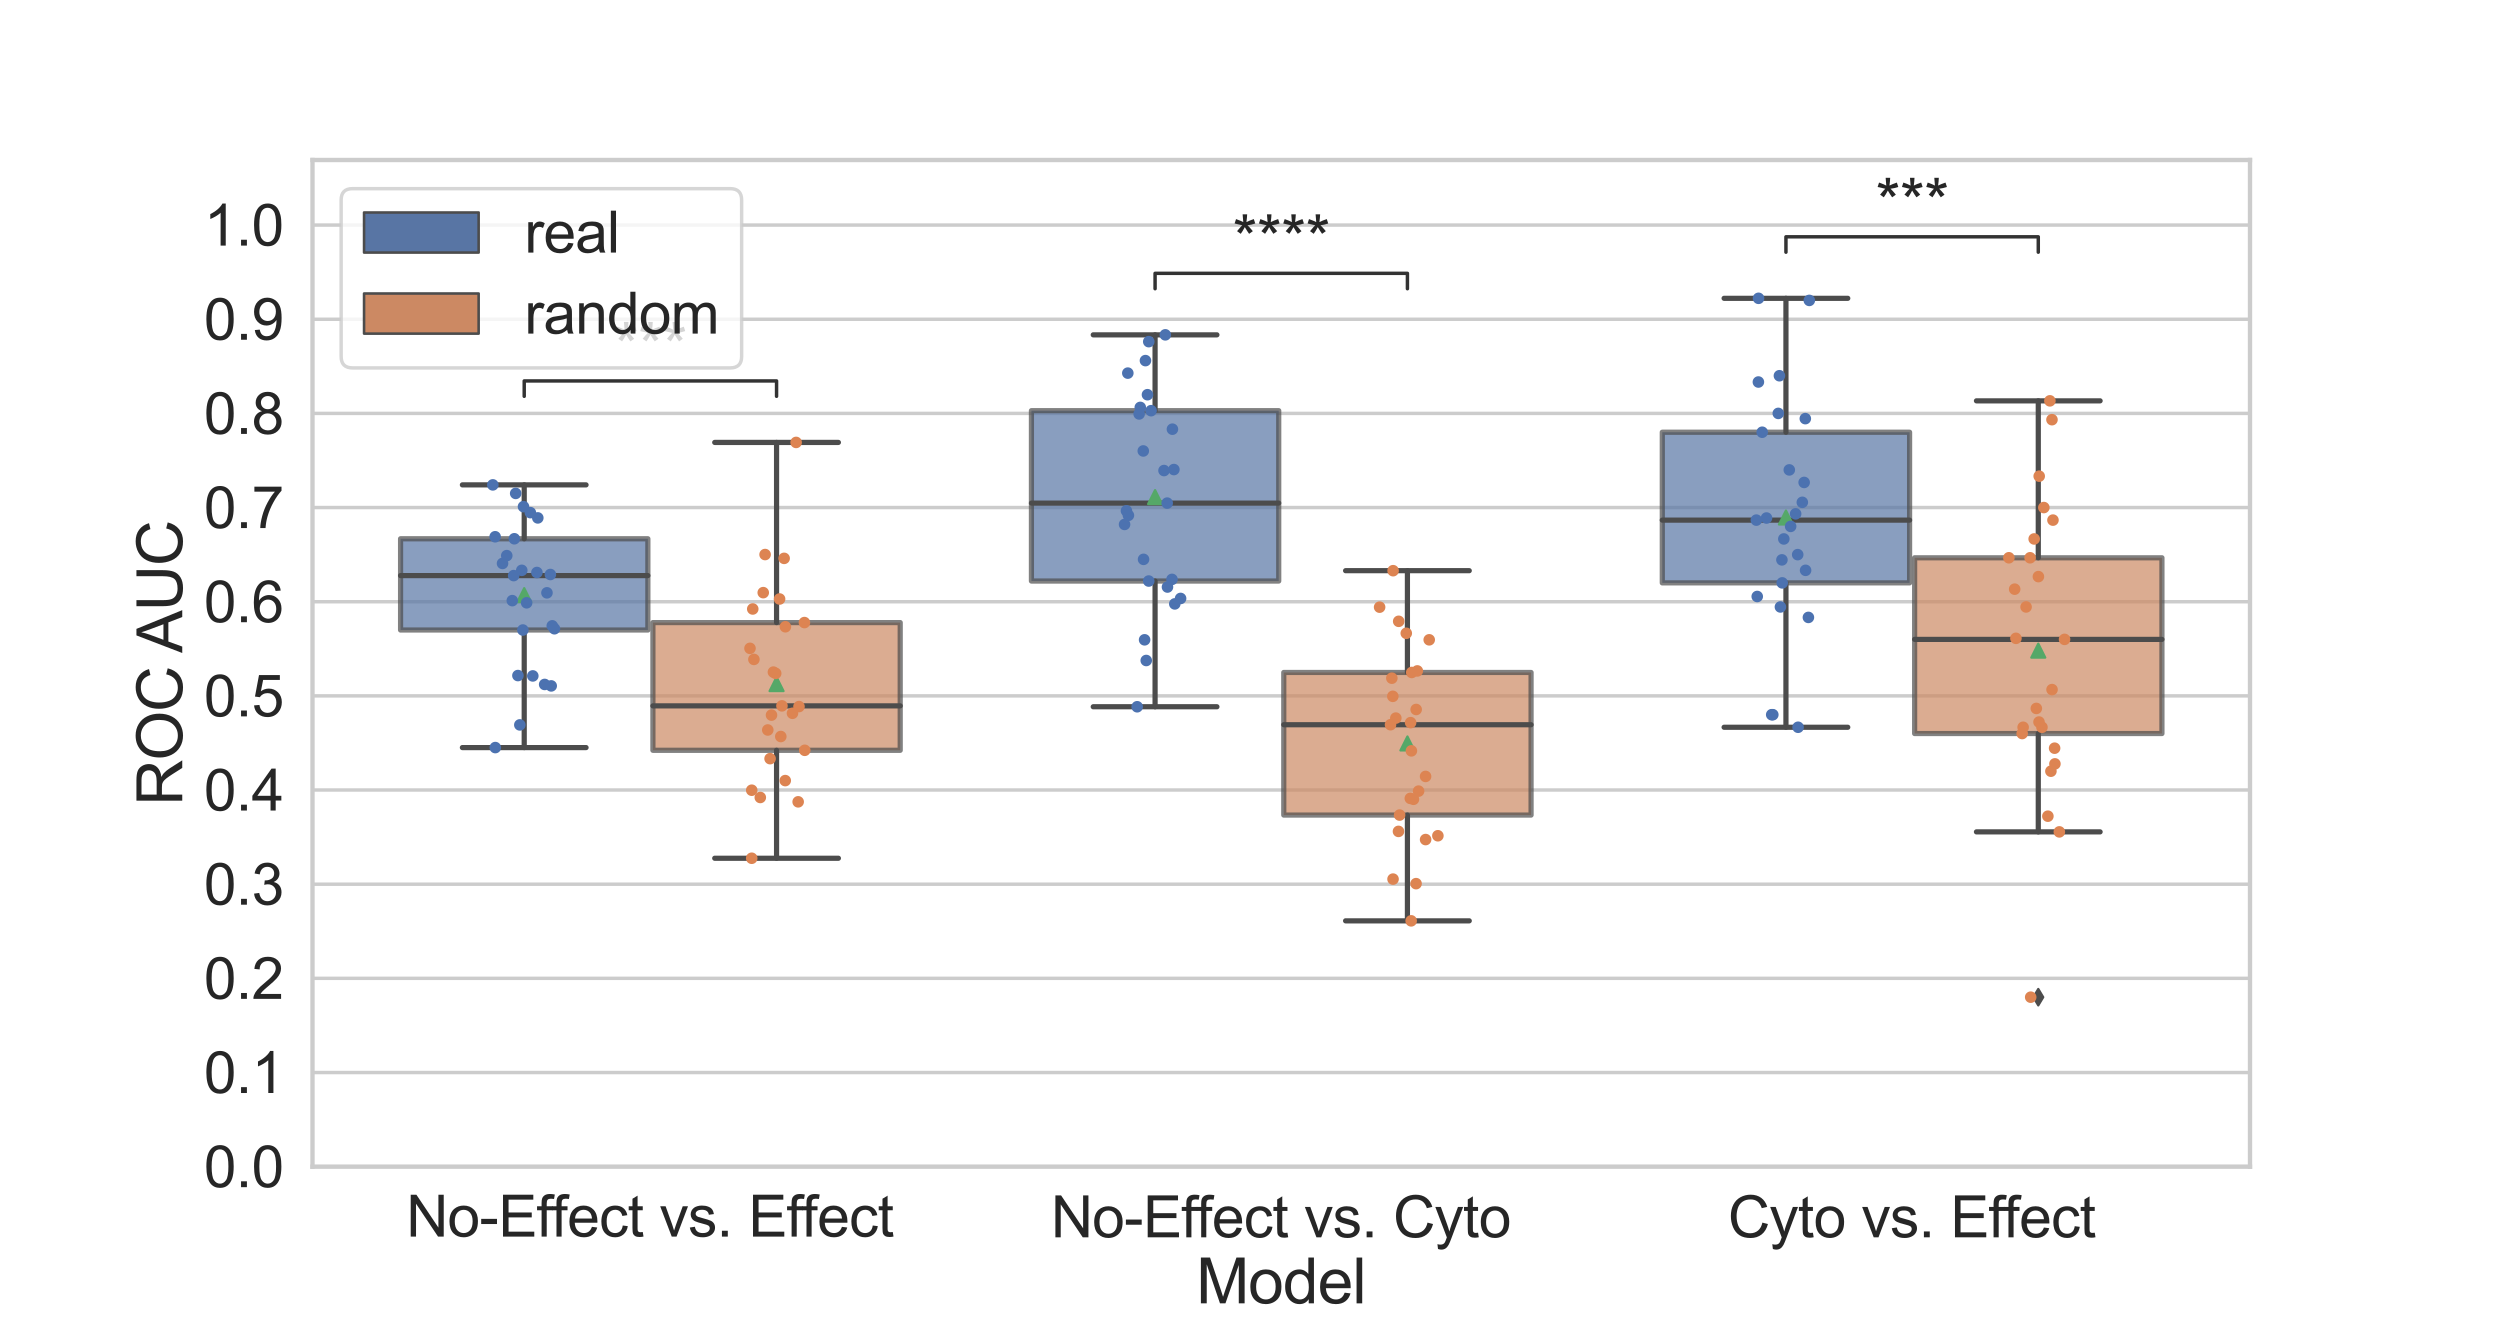 <?xml version="1.0" encoding="utf-8" standalone="no"?>
<!DOCTYPE svg PUBLIC "-//W3C//DTD SVG 1.1//EN"
  "http://www.w3.org/Graphics/SVG/1.1/DTD/svg11.dtd">
<svg xmlns:xlink="http://www.w3.org/1999/xlink" width="1080pt" height="576pt" viewBox="0 0 1080 576" xmlns="http://www.w3.org/2000/svg" version="1.1">
 <defs>
  <style type="text/css">*{stroke-linejoin: round; stroke-linecap: butt}</style>
 </defs>
 <g id="figure_1">
  <g id="patch_1">
   <path d="M 0 576 
L 1080 576 
L 1080 0 
L 0 0 
z
" style="fill: #ffffff"/>
  </g>
  <g id="axes_1">
   <g id="patch_2">
    <path d="M 135 504 
L 972 504 
L 972 69.12 
L 135 69.12 
z
" style="fill: #ffffff"/>
   </g>
   <g id="matplotlib.axis_1">
    <g id="xtick_1">
     <g id="text_1">
      <!-- No-Effect vs. Effect -->
      <g style="fill: #262626" transform="translate(175.498 534.216)scale(0.247 -0.247)">
       <defs>
        <path id="ArialMT-4e" d="M 488 0 
L 488 4581 
L 1109 4581 
L 3516 984 
L 3516 4581 
L 4097 4581 
L 4097 0 
L 3475 0 
L 1069 3600 
L 1069 0 
L 488 0 
z
" transform="scale(0.016)"/>
        <path id="ArialMT-6f" d="M 213 1659 
Q 213 2581 725 3025 
Q 1153 3394 1769 3394 
Q 2453 3394 2887 2945 
Q 3322 2497 3322 1706 
Q 3322 1066 3130 698 
Q 2938 331 2570 128 
Q 2203 -75 1769 -75 
Q 1072 -75 642 372 
Q 213 819 213 1659 
z
M 791 1659 
Q 791 1022 1069 705 
Q 1347 388 1769 388 
Q 2188 388 2466 706 
Q 2744 1025 2744 1678 
Q 2744 2294 2464 2611 
Q 2184 2928 1769 2928 
Q 1347 2928 1069 2612 
Q 791 2297 791 1659 
z
" transform="scale(0.016)"/>
        <path id="ArialMT-2d" d="M 203 1375 
L 203 1941 
L 1931 1941 
L 1931 1375 
L 203 1375 
z
" transform="scale(0.016)"/>
        <path id="ArialMT-45" d="M 506 0 
L 506 4581 
L 3819 4581 
L 3819 4041 
L 1113 4041 
L 1113 2638 
L 3647 2638 
L 3647 2100 
L 1113 2100 
L 1113 541 
L 3925 541 
L 3925 0 
L 506 0 
z
" transform="scale(0.016)"/>
        <path id="ArialMT-66" d="M 556 0 
L 556 2881 
L 59 2881 
L 59 3319 
L 556 3319 
L 556 3672 
Q 556 4006 616 4169 
Q 697 4388 901 4523 
Q 1106 4659 1475 4659 
Q 1713 4659 2000 4603 
L 1916 4113 
Q 1741 4144 1584 4144 
Q 1328 4144 1222 4034 
Q 1116 3925 1116 3625 
L 1116 3319 
L 1763 3319 
L 1763 2881 
L 1116 2881 
L 1116 0 
L 556 0 
z
" transform="scale(0.016)"/>
        <path id="ArialMT-65" d="M 2694 1069 
L 3275 997 
Q 3138 488 2766 206 
Q 2394 -75 1816 -75 
Q 1088 -75 661 373 
Q 234 822 234 1631 
Q 234 2469 665 2931 
Q 1097 3394 1784 3394 
Q 2450 3394 2872 2941 
Q 3294 2488 3294 1666 
Q 3294 1616 3291 1516 
L 816 1516 
Q 847 969 1125 678 
Q 1403 388 1819 388 
Q 2128 388 2347 550 
Q 2566 713 2694 1069 
z
M 847 1978 
L 2700 1978 
Q 2663 2397 2488 2606 
Q 2219 2931 1791 2931 
Q 1403 2931 1139 2672 
Q 875 2413 847 1978 
z
" transform="scale(0.016)"/>
        <path id="ArialMT-63" d="M 2588 1216 
L 3141 1144 
Q 3050 572 2676 248 
Q 2303 -75 1759 -75 
Q 1078 -75 664 370 
Q 250 816 250 1647 
Q 250 2184 428 2587 
Q 606 2991 970 3192 
Q 1334 3394 1763 3394 
Q 2303 3394 2647 3120 
Q 2991 2847 3088 2344 
L 2541 2259 
Q 2463 2594 2264 2762 
Q 2066 2931 1784 2931 
Q 1359 2931 1093 2626 
Q 828 2322 828 1663 
Q 828 994 1084 691 
Q 1341 388 1753 388 
Q 2084 388 2306 591 
Q 2528 794 2588 1216 
z
" transform="scale(0.016)"/>
        <path id="ArialMT-74" d="M 1650 503 
L 1731 6 
Q 1494 -44 1306 -44 
Q 1000 -44 831 53 
Q 663 150 594 308 
Q 525 466 525 972 
L 525 2881 
L 113 2881 
L 113 3319 
L 525 3319 
L 525 4141 
L 1084 4478 
L 1084 3319 
L 1650 3319 
L 1650 2881 
L 1084 2881 
L 1084 941 
Q 1084 700 1114 631 
Q 1144 563 1211 522 
Q 1278 481 1403 481 
Q 1497 481 1650 503 
z
" transform="scale(0.016)"/>
        <path id="ArialMT-20" transform="scale(0.016)"/>
        <path id="ArialMT-76" d="M 1344 0 
L 81 3319 
L 675 3319 
L 1388 1331 
Q 1503 1009 1600 663 
Q 1675 925 1809 1294 
L 2547 3319 
L 3125 3319 
L 1869 0 
L 1344 0 
z
" transform="scale(0.016)"/>
        <path id="ArialMT-73" d="M 197 991 
L 753 1078 
Q 800 744 1014 566 
Q 1228 388 1613 388 
Q 2000 388 2187 545 
Q 2375 703 2375 916 
Q 2375 1106 2209 1216 
Q 2094 1291 1634 1406 
Q 1016 1563 777 1677 
Q 538 1791 414 1992 
Q 291 2194 291 2438 
Q 291 2659 392 2848 
Q 494 3038 669 3163 
Q 800 3259 1026 3326 
Q 1253 3394 1513 3394 
Q 1903 3394 2198 3281 
Q 2494 3169 2634 2976 
Q 2775 2784 2828 2463 
L 2278 2388 
Q 2241 2644 2061 2787 
Q 1881 2931 1553 2931 
Q 1166 2931 1000 2803 
Q 834 2675 834 2503 
Q 834 2394 903 2306 
Q 972 2216 1119 2156 
Q 1203 2125 1616 2013 
Q 2213 1853 2448 1751 
Q 2684 1650 2818 1456 
Q 2953 1263 2953 975 
Q 2953 694 2789 445 
Q 2625 197 2315 61 
Q 2006 -75 1616 -75 
Q 969 -75 630 194 
Q 291 463 197 991 
z
" transform="scale(0.016)"/>
        <path id="ArialMT-2e" d="M 581 0 
L 581 641 
L 1222 641 
L 1222 0 
L 581 0 
z
" transform="scale(0.016)"/>
       </defs>
       <use xlink:href="#ArialMT-4e"/>
       <use xlink:href="#ArialMT-6f" x="72.217"/>
       <use xlink:href="#ArialMT-2d" x="127.832"/>
       <use xlink:href="#ArialMT-45" x="161.133"/>
       <use xlink:href="#ArialMT-66" x="227.832"/>
       <use xlink:href="#ArialMT-66" x="253.865"/>
       <use xlink:href="#ArialMT-65" x="281.648"/>
       <use xlink:href="#ArialMT-63" x="337.264"/>
       <use xlink:href="#ArialMT-74" x="387.264"/>
       <use xlink:href="#ArialMT-20" x="415.047"/>
       <use xlink:href="#ArialMT-76" x="442.83"/>
       <use xlink:href="#ArialMT-73" x="492.83"/>
       <use xlink:href="#ArialMT-2e" x="542.83"/>
       <use xlink:href="#ArialMT-20" x="570.613"/>
       <use xlink:href="#ArialMT-45" x="598.396"/>
       <use xlink:href="#ArialMT-66" x="665.096"/>
       <use xlink:href="#ArialMT-66" x="691.129"/>
       <use xlink:href="#ArialMT-65" x="718.912"/>
       <use xlink:href="#ArialMT-63" x="774.527"/>
       <use xlink:href="#ArialMT-74" x="824.527"/>
      </g>
     </g>
    </g>
    <g id="xtick_2">
     <g id="text_2">
      <!-- No-Effect vs. Cyto -->
      <g style="fill: #262626" transform="translate(454.007 534.517)scale(0.247 -0.247)">
       <defs>
        <path id="ArialMT-43" d="M 3763 1606 
L 4369 1453 
Q 4178 706 3683 314 
Q 3188 -78 2472 -78 
Q 1731 -78 1267 223 
Q 803 525 561 1097 
Q 319 1669 319 2325 
Q 319 3041 592 3573 
Q 866 4106 1370 4382 
Q 1875 4659 2481 4659 
Q 3169 4659 3637 4309 
Q 4106 3959 4291 3325 
L 3694 3184 
Q 3534 3684 3231 3912 
Q 2928 4141 2469 4141 
Q 1941 4141 1586 3887 
Q 1231 3634 1087 3207 
Q 944 2781 944 2328 
Q 944 1744 1114 1308 
Q 1284 872 1643 656 
Q 2003 441 2422 441 
Q 2931 441 3284 734 
Q 3638 1028 3763 1606 
z
" transform="scale(0.016)"/>
        <path id="ArialMT-79" d="M 397 -1278 
L 334 -750 
Q 519 -800 656 -800 
Q 844 -800 956 -737 
Q 1069 -675 1141 -563 
Q 1194 -478 1313 -144 
Q 1328 -97 1363 -6 
L 103 3319 
L 709 3319 
L 1400 1397 
Q 1534 1031 1641 628 
Q 1738 1016 1872 1384 
L 2581 3319 
L 3144 3319 
L 1881 -56 
Q 1678 -603 1566 -809 
Q 1416 -1088 1222 -1217 
Q 1028 -1347 759 -1347 
Q 597 -1347 397 -1278 
z
" transform="scale(0.016)"/>
       </defs>
       <use xlink:href="#ArialMT-4e"/>
       <use xlink:href="#ArialMT-6f" x="72.217"/>
       <use xlink:href="#ArialMT-2d" x="127.832"/>
       <use xlink:href="#ArialMT-45" x="161.133"/>
       <use xlink:href="#ArialMT-66" x="227.832"/>
       <use xlink:href="#ArialMT-66" x="253.865"/>
       <use xlink:href="#ArialMT-65" x="281.648"/>
       <use xlink:href="#ArialMT-63" x="337.264"/>
       <use xlink:href="#ArialMT-74" x="387.264"/>
       <use xlink:href="#ArialMT-20" x="415.047"/>
       <use xlink:href="#ArialMT-76" x="442.83"/>
       <use xlink:href="#ArialMT-73" x="492.83"/>
       <use xlink:href="#ArialMT-2e" x="542.83"/>
       <use xlink:href="#ArialMT-20" x="570.613"/>
       <use xlink:href="#ArialMT-43" x="598.396"/>
       <use xlink:href="#ArialMT-79" x="670.613"/>
       <use xlink:href="#ArialMT-74" x="720.613"/>
       <use xlink:href="#ArialMT-6f" x="748.396"/>
      </g>
     </g>
    </g>
    <g id="xtick_3">
     <g id="text_3">
      <!-- Cyto vs. Effect -->
      <g style="fill: #262626" transform="translate(746.478 534.517)scale(0.247 -0.247)">
       <use xlink:href="#ArialMT-43"/>
       <use xlink:href="#ArialMT-79" x="72.217"/>
       <use xlink:href="#ArialMT-74" x="122.217"/>
       <use xlink:href="#ArialMT-6f" x="150"/>
       <use xlink:href="#ArialMT-20" x="205.615"/>
       <use xlink:href="#ArialMT-76" x="233.398"/>
       <use xlink:href="#ArialMT-73" x="283.398"/>
       <use xlink:href="#ArialMT-2e" x="333.398"/>
       <use xlink:href="#ArialMT-20" x="361.182"/>
       <use xlink:href="#ArialMT-45" x="388.965"/>
       <use xlink:href="#ArialMT-66" x="455.664"/>
       <use xlink:href="#ArialMT-66" x="481.697"/>
       <use xlink:href="#ArialMT-65" x="509.48"/>
       <use xlink:href="#ArialMT-63" x="565.096"/>
       <use xlink:href="#ArialMT-74" x="615.096"/>
      </g>
     </g>
    </g>
    <g id="text_4">
     <!-- Model -->
     <g style="fill: #262626" transform="translate(516.734 563.052)scale(0.27 -0.27)">
      <defs>
       <path id="ArialMT-4d" d="M 475 0 
L 475 4581 
L 1388 4581 
L 2472 1338 
Q 2622 884 2691 659 
Q 2769 909 2934 1394 
L 4031 4581 
L 4847 4581 
L 4847 0 
L 4263 0 
L 4263 3834 
L 2931 0 
L 2384 0 
L 1059 3900 
L 1059 0 
L 475 0 
z
" transform="scale(0.016)"/>
       <path id="ArialMT-64" d="M 2575 0 
L 2575 419 
Q 2259 -75 1647 -75 
Q 1250 -75 917 144 
Q 584 363 401 755 
Q 219 1147 219 1656 
Q 219 2153 384 2558 
Q 550 2963 881 3178 
Q 1213 3394 1622 3394 
Q 1922 3394 2156 3267 
Q 2391 3141 2538 2938 
L 2538 4581 
L 3097 4581 
L 3097 0 
L 2575 0 
z
M 797 1656 
Q 797 1019 1065 703 
Q 1334 388 1700 388 
Q 2069 388 2326 689 
Q 2584 991 2584 1609 
Q 2584 2291 2321 2609 
Q 2059 2928 1675 2928 
Q 1300 2928 1048 2622 
Q 797 2316 797 1656 
z
" transform="scale(0.016)"/>
       <path id="ArialMT-6c" d="M 409 0 
L 409 4581 
L 972 4581 
L 972 0 
L 409 0 
z
" transform="scale(0.016)"/>
      </defs>
      <use xlink:href="#ArialMT-4d"/>
      <use xlink:href="#ArialMT-6f" x="83.301"/>
      <use xlink:href="#ArialMT-64" x="138.916"/>
      <use xlink:href="#ArialMT-65" x="194.531"/>
      <use xlink:href="#ArialMT-6c" x="250.146"/>
     </g>
    </g>
   </g>
   <g id="matplotlib.axis_2">
    <g id="ytick_1">
     <g id="line2d_1">
      <path d="M 135 504 
L 972 504 
" clip-path="url(#pf23bd4616e)" style="fill: none; stroke: #cccccc; stroke-width: 1.5; stroke-linecap: round"/>
     </g>
     <g id="text_5">
      <!-- 0.0 -->
      <g style="fill: #262626" transform="translate(88.097 512.858)scale(0.247 -0.247)">
       <defs>
        <path id="ArialMT-30" d="M 266 2259 
Q 266 3072 433 3567 
Q 600 4063 929 4331 
Q 1259 4600 1759 4600 
Q 2128 4600 2406 4451 
Q 2684 4303 2865 4023 
Q 3047 3744 3150 3342 
Q 3253 2941 3253 2259 
Q 3253 1453 3087 958 
Q 2922 463 2592 192 
Q 2263 -78 1759 -78 
Q 1097 -78 719 397 
Q 266 969 266 2259 
z
M 844 2259 
Q 844 1131 1108 757 
Q 1372 384 1759 384 
Q 2147 384 2411 759 
Q 2675 1134 2675 2259 
Q 2675 3391 2411 3762 
Q 2147 4134 1753 4134 
Q 1366 4134 1134 3806 
Q 844 3388 844 2259 
z
" transform="scale(0.016)"/>
       </defs>
       <use xlink:href="#ArialMT-30"/>
       <use xlink:href="#ArialMT-2e" x="55.615"/>
       <use xlink:href="#ArialMT-30" x="83.398"/>
      </g>
     </g>
    </g>
    <g id="ytick_2">
     <g id="line2d_2">
      <path d="M 135 463.324 
L 972 463.324 
" clip-path="url(#pf23bd4616e)" style="fill: none; stroke: #cccccc; stroke-width: 1.5; stroke-linecap: round"/>
     </g>
     <g id="text_6">
      <!-- 0.1 -->
      <g style="fill: #262626" transform="translate(88.097 472.181)scale(0.247 -0.247)">
       <defs>
        <path id="ArialMT-31" d="M 2384 0 
L 1822 0 
L 1822 3584 
Q 1619 3391 1289 3197 
Q 959 3003 697 2906 
L 697 3450 
Q 1169 3672 1522 3987 
Q 1875 4303 2022 4600 
L 2384 4600 
L 2384 0 
z
" transform="scale(0.016)"/>
       </defs>
       <use xlink:href="#ArialMT-30"/>
       <use xlink:href="#ArialMT-2e" x="55.615"/>
       <use xlink:href="#ArialMT-31" x="83.398"/>
      </g>
     </g>
    </g>
    <g id="ytick_3">
     <g id="line2d_3">
      <path d="M 135 422.647 
L 972 422.647 
" clip-path="url(#pf23bd4616e)" style="fill: none; stroke: #cccccc; stroke-width: 1.5; stroke-linecap: round"/>
     </g>
     <g id="text_7">
      <!-- 0.2 -->
      <g style="fill: #262626" transform="translate(88.097 431.505)scale(0.247 -0.247)">
       <defs>
        <path id="ArialMT-32" d="M 3222 541 
L 3222 0 
L 194 0 
Q 188 203 259 391 
Q 375 700 629 1000 
Q 884 1300 1366 1694 
Q 2113 2306 2375 2664 
Q 2638 3022 2638 3341 
Q 2638 3675 2398 3904 
Q 2159 4134 1775 4134 
Q 1369 4134 1125 3890 
Q 881 3647 878 3216 
L 300 3275 
Q 359 3922 746 4261 
Q 1134 4600 1788 4600 
Q 2447 4600 2831 4234 
Q 3216 3869 3216 3328 
Q 3216 3053 3103 2787 
Q 2991 2522 2730 2228 
Q 2469 1934 1863 1422 
Q 1356 997 1212 845 
Q 1069 694 975 541 
L 3222 541 
z
" transform="scale(0.016)"/>
       </defs>
       <use xlink:href="#ArialMT-30"/>
       <use xlink:href="#ArialMT-2e" x="55.615"/>
       <use xlink:href="#ArialMT-32" x="83.398"/>
      </g>
     </g>
    </g>
    <g id="ytick_4">
     <g id="line2d_4">
      <path d="M 135 381.971 
L 972 381.971 
" clip-path="url(#pf23bd4616e)" style="fill: none; stroke: #cccccc; stroke-width: 1.5; stroke-linecap: round"/>
     </g>
     <g id="text_8">
      <!-- 0.3 -->
      <g style="fill: #262626" transform="translate(88.097 390.829)scale(0.247 -0.247)">
       <defs>
        <path id="ArialMT-33" d="M 269 1209 
L 831 1284 
Q 928 806 1161 595 
Q 1394 384 1728 384 
Q 2125 384 2398 659 
Q 2672 934 2672 1341 
Q 2672 1728 2419 1979 
Q 2166 2231 1775 2231 
Q 1616 2231 1378 2169 
L 1441 2663 
Q 1497 2656 1531 2656 
Q 1891 2656 2178 2843 
Q 2466 3031 2466 3422 
Q 2466 3731 2256 3934 
Q 2047 4138 1716 4138 
Q 1388 4138 1169 3931 
Q 950 3725 888 3313 
L 325 3413 
Q 428 3978 793 4289 
Q 1159 4600 1703 4600 
Q 2078 4600 2393 4439 
Q 2709 4278 2876 4000 
Q 3044 3722 3044 3409 
Q 3044 3113 2884 2869 
Q 2725 2625 2413 2481 
Q 2819 2388 3044 2092 
Q 3269 1797 3269 1353 
Q 3269 753 2831 336 
Q 2394 -81 1725 -81 
Q 1122 -81 723 278 
Q 325 638 269 1209 
z
" transform="scale(0.016)"/>
       </defs>
       <use xlink:href="#ArialMT-30"/>
       <use xlink:href="#ArialMT-2e" x="55.615"/>
       <use xlink:href="#ArialMT-33" x="83.398"/>
      </g>
     </g>
    </g>
    <g id="ytick_5">
     <g id="line2d_5">
      <path d="M 135 341.294 
L 972 341.294 
" clip-path="url(#pf23bd4616e)" style="fill: none; stroke: #cccccc; stroke-width: 1.5; stroke-linecap: round"/>
     </g>
     <g id="text_9">
      <!-- 0.4 -->
      <g style="fill: #262626" transform="translate(88.097 350.152)scale(0.247 -0.247)">
       <defs>
        <path id="ArialMT-34" d="M 2069 0 
L 2069 1097 
L 81 1097 
L 81 1613 
L 2172 4581 
L 2631 4581 
L 2631 1613 
L 3250 1613 
L 3250 1097 
L 2631 1097 
L 2631 0 
L 2069 0 
z
M 2069 1613 
L 2069 3678 
L 634 1613 
L 2069 1613 
z
" transform="scale(0.016)"/>
       </defs>
       <use xlink:href="#ArialMT-30"/>
       <use xlink:href="#ArialMT-2e" x="55.615"/>
       <use xlink:href="#ArialMT-34" x="83.398"/>
      </g>
     </g>
    </g>
    <g id="ytick_6">
     <g id="line2d_6">
      <path d="M 135 300.618 
L 972 300.618 
" clip-path="url(#pf23bd4616e)" style="fill: none; stroke: #cccccc; stroke-width: 1.5; stroke-linecap: round"/>
     </g>
     <g id="text_10">
      <!-- 0.5 -->
      <g style="fill: #262626" transform="translate(88.097 309.476)scale(0.247 -0.247)">
       <defs>
        <path id="ArialMT-35" d="M 266 1200 
L 856 1250 
Q 922 819 1161 601 
Q 1400 384 1738 384 
Q 2144 384 2425 690 
Q 2706 997 2706 1503 
Q 2706 1984 2436 2262 
Q 2166 2541 1728 2541 
Q 1456 2541 1237 2417 
Q 1019 2294 894 2097 
L 366 2166 
L 809 4519 
L 3088 4519 
L 3088 3981 
L 1259 3981 
L 1013 2750 
Q 1425 3038 1878 3038 
Q 2478 3038 2890 2622 
Q 3303 2206 3303 1553 
Q 3303 931 2941 478 
Q 2500 -78 1738 -78 
Q 1113 -78 717 272 
Q 322 622 266 1200 
z
" transform="scale(0.016)"/>
       </defs>
       <use xlink:href="#ArialMT-30"/>
       <use xlink:href="#ArialMT-2e" x="55.615"/>
       <use xlink:href="#ArialMT-35" x="83.398"/>
      </g>
     </g>
    </g>
    <g id="ytick_7">
     <g id="line2d_7">
      <path d="M 135 259.942 
L 972 259.942 
" clip-path="url(#pf23bd4616e)" style="fill: none; stroke: #cccccc; stroke-width: 1.5; stroke-linecap: round"/>
     </g>
     <g id="text_11">
      <!-- 0.6 -->
      <g style="fill: #262626" transform="translate(88.097 268.799)scale(0.247 -0.247)">
       <defs>
        <path id="ArialMT-36" d="M 3184 3459 
L 2625 3416 
Q 2550 3747 2413 3897 
Q 2184 4138 1850 4138 
Q 1581 4138 1378 3988 
Q 1113 3794 959 3422 
Q 806 3050 800 2363 
Q 1003 2672 1297 2822 
Q 1591 2972 1913 2972 
Q 2475 2972 2870 2558 
Q 3266 2144 3266 1488 
Q 3266 1056 3080 686 
Q 2894 316 2569 119 
Q 2244 -78 1831 -78 
Q 1128 -78 684 439 
Q 241 956 241 2144 
Q 241 3472 731 4075 
Q 1159 4600 1884 4600 
Q 2425 4600 2770 4297 
Q 3116 3994 3184 3459 
z
M 888 1484 
Q 888 1194 1011 928 
Q 1134 663 1356 523 
Q 1578 384 1822 384 
Q 2178 384 2434 671 
Q 2691 959 2691 1453 
Q 2691 1928 2437 2201 
Q 2184 2475 1800 2475 
Q 1419 2475 1153 2201 
Q 888 1928 888 1484 
z
" transform="scale(0.016)"/>
       </defs>
       <use xlink:href="#ArialMT-30"/>
       <use xlink:href="#ArialMT-2e" x="55.615"/>
       <use xlink:href="#ArialMT-36" x="83.398"/>
      </g>
     </g>
    </g>
    <g id="ytick_8">
     <g id="line2d_8">
      <path d="M 135 219.265 
L 972 219.265 
" clip-path="url(#pf23bd4616e)" style="fill: none; stroke: #cccccc; stroke-width: 1.5; stroke-linecap: round"/>
     </g>
     <g id="text_12">
      <!-- 0.7 -->
      <g style="fill: #262626" transform="translate(88.097 228.123)scale(0.247 -0.247)">
       <defs>
        <path id="ArialMT-37" d="M 303 3981 
L 303 4522 
L 3269 4522 
L 3269 4084 
Q 2831 3619 2401 2847 
Q 1972 2075 1738 1259 
Q 1569 684 1522 0 
L 944 0 
Q 953 541 1156 1306 
Q 1359 2072 1739 2783 
Q 2119 3494 2547 3981 
L 303 3981 
z
" transform="scale(0.016)"/>
       </defs>
       <use xlink:href="#ArialMT-30"/>
       <use xlink:href="#ArialMT-2e" x="55.615"/>
       <use xlink:href="#ArialMT-37" x="83.398"/>
      </g>
     </g>
    </g>
    <g id="ytick_9">
     <g id="line2d_9">
      <path d="M 135 178.589 
L 972 178.589 
" clip-path="url(#pf23bd4616e)" style="fill: none; stroke: #cccccc; stroke-width: 1.5; stroke-linecap: round"/>
     </g>
     <g id="text_13">
      <!-- 0.8 -->
      <g style="fill: #262626" transform="translate(88.097 187.447)scale(0.247 -0.247)">
       <defs>
        <path id="ArialMT-38" d="M 1131 2484 
Q 781 2613 612 2850 
Q 444 3088 444 3419 
Q 444 3919 803 4259 
Q 1163 4600 1759 4600 
Q 2359 4600 2725 4251 
Q 3091 3903 3091 3403 
Q 3091 3084 2923 2848 
Q 2756 2613 2416 2484 
Q 2838 2347 3058 2040 
Q 3278 1734 3278 1309 
Q 3278 722 2862 322 
Q 2447 -78 1769 -78 
Q 1091 -78 675 323 
Q 259 725 259 1325 
Q 259 1772 486 2073 
Q 713 2375 1131 2484 
z
M 1019 3438 
Q 1019 3113 1228 2906 
Q 1438 2700 1772 2700 
Q 2097 2700 2305 2904 
Q 2513 3109 2513 3406 
Q 2513 3716 2298 3927 
Q 2084 4138 1766 4138 
Q 1444 4138 1231 3931 
Q 1019 3725 1019 3438 
z
M 838 1322 
Q 838 1081 952 856 
Q 1066 631 1291 507 
Q 1516 384 1775 384 
Q 2178 384 2440 643 
Q 2703 903 2703 1303 
Q 2703 1709 2433 1975 
Q 2163 2241 1756 2241 
Q 1359 2241 1098 1978 
Q 838 1716 838 1322 
z
" transform="scale(0.016)"/>
       </defs>
       <use xlink:href="#ArialMT-30"/>
       <use xlink:href="#ArialMT-2e" x="55.615"/>
       <use xlink:href="#ArialMT-38" x="83.398"/>
      </g>
     </g>
    </g>
    <g id="ytick_10">
     <g id="line2d_10">
      <path d="M 135 137.912 
L 972 137.912 
" clip-path="url(#pf23bd4616e)" style="fill: none; stroke: #cccccc; stroke-width: 1.5; stroke-linecap: round"/>
     </g>
     <g id="text_14">
      <!-- 0.9 -->
      <g style="fill: #262626" transform="translate(88.097 146.77)scale(0.247 -0.247)">
       <defs>
        <path id="ArialMT-39" d="M 350 1059 
L 891 1109 
Q 959 728 1153 556 
Q 1347 384 1650 384 
Q 1909 384 2104 503 
Q 2300 622 2425 820 
Q 2550 1019 2634 1356 
Q 2719 1694 2719 2044 
Q 2719 2081 2716 2156 
Q 2547 1888 2255 1720 
Q 1963 1553 1622 1553 
Q 1053 1553 659 1965 
Q 266 2378 266 3053 
Q 266 3750 677 4175 
Q 1088 4600 1706 4600 
Q 2153 4600 2523 4359 
Q 2894 4119 3086 3673 
Q 3278 3228 3278 2384 
Q 3278 1506 3087 986 
Q 2897 466 2520 194 
Q 2144 -78 1638 -78 
Q 1100 -78 759 220 
Q 419 519 350 1059 
z
M 2653 3081 
Q 2653 3566 2395 3850 
Q 2138 4134 1775 4134 
Q 1400 4134 1122 3828 
Q 844 3522 844 3034 
Q 844 2597 1108 2323 
Q 1372 2050 1759 2050 
Q 2150 2050 2401 2323 
Q 2653 2597 2653 3081 
z
" transform="scale(0.016)"/>
       </defs>
       <use xlink:href="#ArialMT-30"/>
       <use xlink:href="#ArialMT-2e" x="55.615"/>
       <use xlink:href="#ArialMT-39" x="83.398"/>
      </g>
     </g>
    </g>
    <g id="ytick_11">
     <g id="line2d_11">
      <path d="M 135 97.236 
L 972 97.236 
" clip-path="url(#pf23bd4616e)" style="fill: none; stroke: #cccccc; stroke-width: 1.5; stroke-linecap: round"/>
     </g>
     <g id="text_15">
      <!-- 1.0 -->
      <g style="fill: #262626" transform="translate(88.097 106.094)scale(0.247 -0.247)">
       <use xlink:href="#ArialMT-31"/>
       <use xlink:href="#ArialMT-2e" x="55.615"/>
       <use xlink:href="#ArialMT-30" x="83.398"/>
      </g>
     </g>
    </g>
    <g id="text_16">
     <!-- ROC AUC -->
     <g style="fill: #262626" transform="translate(78.731 348.071)rotate(-90)scale(0.27 -0.27)">
      <defs>
       <path id="ArialMT-52" d="M 503 0 
L 503 4581 
L 2534 4581 
Q 3147 4581 3465 4457 
Q 3784 4334 3975 4021 
Q 4166 3709 4166 3331 
Q 4166 2844 3850 2509 
Q 3534 2175 2875 2084 
Q 3116 1969 3241 1856 
Q 3506 1613 3744 1247 
L 4541 0 
L 3778 0 
L 3172 953 
Q 2906 1366 2734 1584 
Q 2563 1803 2427 1890 
Q 2291 1978 2150 2013 
Q 2047 2034 1813 2034 
L 1109 2034 
L 1109 0 
L 503 0 
z
M 1109 2559 
L 2413 2559 
Q 2828 2559 3062 2645 
Q 3297 2731 3419 2920 
Q 3541 3109 3541 3331 
Q 3541 3656 3305 3865 
Q 3069 4075 2559 4075 
L 1109 4075 
L 1109 2559 
z
" transform="scale(0.016)"/>
       <path id="ArialMT-4f" d="M 309 2231 
Q 309 3372 921 4017 
Q 1534 4663 2503 4663 
Q 3138 4663 3647 4359 
Q 4156 4056 4423 3514 
Q 4691 2972 4691 2284 
Q 4691 1588 4409 1038 
Q 4128 488 3612 205 
Q 3097 -78 2500 -78 
Q 1853 -78 1343 234 
Q 834 547 571 1087 
Q 309 1628 309 2231 
z
M 934 2222 
Q 934 1394 1379 917 
Q 1825 441 2497 441 
Q 3181 441 3623 922 
Q 4066 1403 4066 2288 
Q 4066 2847 3877 3264 
Q 3688 3681 3323 3911 
Q 2959 4141 2506 4141 
Q 1863 4141 1398 3698 
Q 934 3256 934 2222 
z
" transform="scale(0.016)"/>
       <path id="ArialMT-41" d="M -9 0 
L 1750 4581 
L 2403 4581 
L 4278 0 
L 3588 0 
L 3053 1388 
L 1138 1388 
L 634 0 
L -9 0 
z
M 1313 1881 
L 2866 1881 
L 2388 3150 
Q 2169 3728 2063 4100 
Q 1975 3659 1816 3225 
L 1313 1881 
z
" transform="scale(0.016)"/>
       <path id="ArialMT-55" d="M 3500 4581 
L 4106 4581 
L 4106 1934 
Q 4106 1244 3950 837 
Q 3794 431 3386 176 
Q 2978 -78 2316 -78 
Q 1672 -78 1262 144 
Q 853 366 678 786 
Q 503 1206 503 1934 
L 503 4581 
L 1109 4581 
L 1109 1938 
Q 1109 1341 1220 1058 
Q 1331 775 1601 622 
Q 1872 469 2263 469 
Q 2931 469 3215 772 
Q 3500 1075 3500 1938 
L 3500 4581 
z
" transform="scale(0.016)"/>
      </defs>
      <use xlink:href="#ArialMT-52"/>
      <use xlink:href="#ArialMT-4f" x="72.217"/>
      <use xlink:href="#ArialMT-43" x="150"/>
      <use xlink:href="#ArialMT-20" x="222.217"/>
      <use xlink:href="#ArialMT-41" x="244.5"/>
      <use xlink:href="#ArialMT-55" x="311.199"/>
      <use xlink:href="#ArialMT-43" x="383.416"/>
     </g>
    </g>
   </g>
   <g id="patch_3">
    <path d="M 173.045 272.168 
L 279.878 272.168 
L 279.878 232.746 
L 173.045 232.746 
L 173.045 272.168 
z
" clip-path="url(#pf23bd4616e)" style="fill: #5875a4; opacity: 0.7; stroke: #4c4c4c; stroke-width: 2.25; stroke-linejoin: miter"/>
   </g>
   <g id="patch_4">
    <path d="M 282.058 324.13 
L 388.891 324.13 
L 388.891 268.955 
L 282.058 268.955 
L 282.058 324.13 
z
" clip-path="url(#pf23bd4616e)" style="fill: #cc8963; opacity: 0.7; stroke: #4c4c4c; stroke-width: 2.25; stroke-linejoin: miter"/>
   </g>
   <g id="patch_5">
    <path d="M 445.577 251.007 
L 552.41 251.007 
L 552.41 177.413 
L 445.577 177.413 
L 445.577 251.007 
z
" clip-path="url(#pf23bd4616e)" style="fill: #5875a4; opacity: 0.7; stroke: #4c4c4c; stroke-width: 2.25; stroke-linejoin: miter"/>
   </g>
   <g id="patch_6">
    <path d="M 554.59 352.11 
L 661.423 352.11 
L 661.423 290.508 
L 554.59 290.508 
L 554.59 352.11 
z
" clip-path="url(#pf23bd4616e)" style="fill: #cc8963; opacity: 0.7; stroke: #4c4c4c; stroke-width: 2.25; stroke-linejoin: miter"/>
   </g>
   <g id="patch_7">
    <path d="M 718.109 251.806 
L 824.942 251.806 
L 824.942 186.724 
L 718.109 186.724 
L 718.109 251.806 
z
" clip-path="url(#pf23bd4616e)" style="fill: #5875a4; opacity: 0.7; stroke: #4c4c4c; stroke-width: 2.25; stroke-linejoin: miter"/>
   </g>
   <g id="patch_8">
    <path d="M 827.122 316.889 
L 933.955 316.889 
L 933.955 240.959 
L 827.122 240.959 
L 827.122 316.889 
z
" clip-path="url(#pf23bd4616e)" style="fill: #cc8963; opacity: 0.7; stroke: #4c4c4c; stroke-width: 2.25; stroke-linejoin: miter"/>
   </g>
   <g id="patch_9">
    <path d="M 280.968 504 
L 280.968 504 
L 280.968 504 
L 280.968 504 
z
" clip-path="url(#pf23bd4616e)" style="fill: #5875a4; stroke: #4c4c4c; stroke-width: 1.125; stroke-linejoin: miter"/>
   </g>
   <g id="patch_10">
    <path d="M 280.968 504 
L 280.968 504 
L 280.968 504 
L 280.968 504 
z
" clip-path="url(#pf23bd4616e)" style="fill: #cc8963; stroke: #4c4c4c; stroke-width: 1.125; stroke-linejoin: miter"/>
   </g>
   <g id="PathCollection_1"/>
   <g id="PathCollection_2"/>
   <g id="line2d_12">
    <path d="M 226.462 272.168 
L 226.462 322.955 
" clip-path="url(#pf23bd4616e)" style="fill: none; stroke: #4c4c4c; stroke-width: 2.25; stroke-linecap: round"/>
   </g>
   <g id="line2d_13">
    <path d="M 226.462 232.746 
L 226.462 209.468 
" clip-path="url(#pf23bd4616e)" style="fill: none; stroke: #4c4c4c; stroke-width: 2.25; stroke-linecap: round"/>
   </g>
   <g id="line2d_14">
    <path d="M 199.754 322.955 
L 253.17 322.955 
" clip-path="url(#pf23bd4616e)" style="fill: none; stroke: #4c4c4c; stroke-width: 2.25; stroke-linecap: round"/>
   </g>
   <g id="line2d_15">
    <path d="M 199.754 209.468 
L 253.17 209.468 
" clip-path="url(#pf23bd4616e)" style="fill: none; stroke: #4c4c4c; stroke-width: 2.25; stroke-linecap: round"/>
   </g>
   <g id="line2d_16"/>
   <g id="line2d_17">
    <path d="M 335.474 324.13 
L 335.474 370.763 
" clip-path="url(#pf23bd4616e)" style="fill: none; stroke: #4c4c4c; stroke-width: 2.25; stroke-linecap: round"/>
   </g>
   <g id="line2d_18">
    <path d="M 335.474 268.955 
L 335.474 191.129 
" clip-path="url(#pf23bd4616e)" style="fill: none; stroke: #4c4c4c; stroke-width: 2.25; stroke-linecap: round"/>
   </g>
   <g id="line2d_19">
    <path d="M 308.766 370.763 
L 362.183 370.763 
" clip-path="url(#pf23bd4616e)" style="fill: none; stroke: #4c4c4c; stroke-width: 2.25; stroke-linecap: round"/>
   </g>
   <g id="line2d_20">
    <path d="M 308.766 191.129 
L 362.183 191.129 
" clip-path="url(#pf23bd4616e)" style="fill: none; stroke: #4c4c4c; stroke-width: 2.25; stroke-linecap: round"/>
   </g>
   <g id="line2d_21"/>
   <g id="line2d_22">
    <path d="M 498.994 251.007 
L 498.994 305.32 
" clip-path="url(#pf23bd4616e)" style="fill: none; stroke: #4c4c4c; stroke-width: 2.25; stroke-linecap: round"/>
   </g>
   <g id="line2d_23">
    <path d="M 498.994 177.413 
L 498.994 144.653 
" clip-path="url(#pf23bd4616e)" style="fill: none; stroke: #4c4c4c; stroke-width: 2.25; stroke-linecap: round"/>
   </g>
   <g id="line2d_24">
    <path d="M 472.285 305.32 
L 525.702 305.32 
" clip-path="url(#pf23bd4616e)" style="fill: none; stroke: #4c4c4c; stroke-width: 2.25; stroke-linecap: round"/>
   </g>
   <g id="line2d_25">
    <path d="M 472.285 144.653 
L 525.702 144.653 
" clip-path="url(#pf23bd4616e)" style="fill: none; stroke: #4c4c4c; stroke-width: 2.25; stroke-linecap: round"/>
   </g>
   <g id="line2d_26"/>
   <g id="line2d_27">
    <path d="M 608.006 352.11 
L 608.006 397.802 
" clip-path="url(#pf23bd4616e)" style="fill: none; stroke: #4c4c4c; stroke-width: 2.25; stroke-linecap: round"/>
   </g>
   <g id="line2d_28">
    <path d="M 608.006 290.508 
L 608.006 246.539 
" clip-path="url(#pf23bd4616e)" style="fill: none; stroke: #4c4c4c; stroke-width: 2.25; stroke-linecap: round"/>
   </g>
   <g id="line2d_29">
    <path d="M 581.298 397.802 
L 634.715 397.802 
" clip-path="url(#pf23bd4616e)" style="fill: none; stroke: #4c4c4c; stroke-width: 2.25; stroke-linecap: round"/>
   </g>
   <g id="line2d_30">
    <path d="M 581.298 246.539 
L 634.715 246.539 
" clip-path="url(#pf23bd4616e)" style="fill: none; stroke: #4c4c4c; stroke-width: 2.25; stroke-linecap: round"/>
   </g>
   <g id="line2d_31"/>
   <g id="line2d_32">
    <path d="M 771.526 251.806 
L 771.526 314.177 
" clip-path="url(#pf23bd4616e)" style="fill: none; stroke: #4c4c4c; stroke-width: 2.25; stroke-linecap: round"/>
   </g>
   <g id="line2d_33">
    <path d="M 771.526 186.724 
L 771.526 128.873 
" clip-path="url(#pf23bd4616e)" style="fill: none; stroke: #4c4c4c; stroke-width: 2.25; stroke-linecap: round"/>
   </g>
   <g id="line2d_34">
    <path d="M 744.817 314.177 
L 798.234 314.177 
" clip-path="url(#pf23bd4616e)" style="fill: none; stroke: #4c4c4c; stroke-width: 2.25; stroke-linecap: round"/>
   </g>
   <g id="line2d_35">
    <path d="M 744.817 128.873 
L 798.234 128.873 
" clip-path="url(#pf23bd4616e)" style="fill: none; stroke: #4c4c4c; stroke-width: 2.25; stroke-linecap: round"/>
   </g>
   <g id="line2d_36"/>
   <g id="line2d_37">
    <path d="M 880.538 316.889 
L 880.538 359.373 
" clip-path="url(#pf23bd4616e)" style="fill: none; stroke: #4c4c4c; stroke-width: 2.25; stroke-linecap: round"/>
   </g>
   <g id="line2d_38">
    <path d="M 880.538 240.959 
L 880.538 173.165 
" clip-path="url(#pf23bd4616e)" style="fill: none; stroke: #4c4c4c; stroke-width: 2.25; stroke-linecap: round"/>
   </g>
   <g id="line2d_39">
    <path d="M 853.83 359.373 
L 907.246 359.373 
" clip-path="url(#pf23bd4616e)" style="fill: none; stroke: #4c4c4c; stroke-width: 2.25; stroke-linecap: round"/>
   </g>
   <g id="line2d_40">
    <path d="M 853.83 173.165 
L 907.246 173.165 
" clip-path="url(#pf23bd4616e)" style="fill: none; stroke: #4c4c4c; stroke-width: 2.25; stroke-linecap: round"/>
   </g>
   <g id="line2d_41">
    <defs>
     <path id="mecbe1646ca" d="M -0 3.536 
L 2.121 0 
L -0 -3.536 
L -2.121 -0 
z
" style="stroke: #4c4c4c; stroke-linejoin: miter"/>
    </defs>
    <g clip-path="url(#pf23bd4616e)">
     <use xlink:href="#mecbe1646ca" x="880.538" y="430.782" style="fill: #4c4c4c; stroke: #4c4c4c; stroke-linejoin: miter"/>
    </g>
   </g>
   <g id="line2d_42">
    <path d="M 498.994 124.727 
L 498.994 118.084 
L 608.006 118.084 
L 608.006 124.727 
" clip-path="url(#pf23bd4616e)" style="fill: none; stroke: #333333; stroke-width: 1.5; stroke-linecap: round"/>
   </g>
   <g id="line2d_43">
    <path d="M 226.462 171.203 
L 226.462 164.561 
L 335.474 164.561 
L 335.474 171.203 
" clip-path="url(#pf23bd4616e)" style="fill: none; stroke: #333333; stroke-width: 1.5; stroke-linecap: round"/>
   </g>
   <g id="line2d_44">
    <path d="M 771.526 108.947 
L 771.526 102.305 
L 880.538 102.305 
L 880.538 108.947 
" clip-path="url(#pf23bd4616e)" style="fill: none; stroke: #333333; stroke-width: 1.5; stroke-linecap: round"/>
   </g>
   <g id="line2d_45">
    <path d="M 173.045 248.656 
L 279.878 248.656 
" clip-path="url(#pf23bd4616e)" style="fill: none; stroke: #4c4c4c; stroke-width: 2.25; stroke-linecap: round"/>
   </g>
   <g id="line2d_46">
    <defs>
     <path id="m571b1811e3" d="M 0 -3 
L -3 3 
L 3 3 
z
" style="stroke: #55a868; stroke-linejoin: miter"/>
    </defs>
    <g clip-path="url(#pf23bd4616e)">
     <use xlink:href="#m571b1811e3" x="226.462" y="257.095" style="fill: #55a868; stroke: #55a868; stroke-linejoin: miter"/>
    </g>
   </g>
   <g id="line2d_47">
    <path d="M 282.058 304.929 
L 388.891 304.929 
" clip-path="url(#pf23bd4616e)" style="fill: none; stroke: #4c4c4c; stroke-width: 2.25; stroke-linecap: round"/>
   </g>
   <g id="line2d_48">
    <g clip-path="url(#pf23bd4616e)">
     <use xlink:href="#m571b1811e3" x="335.474" y="295.542" style="fill: #55a868; stroke: #55a868; stroke-linejoin: miter"/>
    </g>
   </g>
   <g id="line2d_49">
    <path d="M 445.577 217.345 
L 552.41 217.345 
" clip-path="url(#pf23bd4616e)" style="fill: none; stroke: #4c4c4c; stroke-width: 2.25; stroke-linecap: round"/>
   </g>
   <g id="line2d_50">
    <g clip-path="url(#pf23bd4616e)">
     <use xlink:href="#m571b1811e3" x="498.994" y="214.741" style="fill: #55a868; stroke: #55a868; stroke-linejoin: miter"/>
    </g>
   </g>
   <g id="line2d_51">
    <path d="M 554.59 313.08 
L 661.423 313.08 
" clip-path="url(#pf23bd4616e)" style="fill: none; stroke: #4c4c4c; stroke-width: 2.25; stroke-linecap: round"/>
   </g>
   <g id="line2d_52">
    <g clip-path="url(#pf23bd4616e)">
     <use xlink:href="#m571b1811e3" x="608.006" y="321.176" style="fill: #55a868; stroke: #55a868; stroke-linejoin: miter"/>
    </g>
   </g>
   <g id="line2d_53">
    <path d="M 718.109 224.689 
L 824.942 224.689 
" clip-path="url(#pf23bd4616e)" style="fill: none; stroke: #4c4c4c; stroke-width: 2.25; stroke-linecap: round"/>
   </g>
   <g id="line2d_54">
    <g clip-path="url(#pf23bd4616e)">
     <use xlink:href="#m571b1811e3" x="771.526" y="223.568" style="fill: #55a868; stroke: #55a868; stroke-linejoin: miter"/>
    </g>
   </g>
   <g id="line2d_55">
    <path d="M 827.122 276.212 
L 933.955 276.212 
" clip-path="url(#pf23bd4616e)" style="fill: none; stroke: #4c4c4c; stroke-width: 2.25; stroke-linecap: round"/>
   </g>
   <g id="line2d_56">
    <g clip-path="url(#pf23bd4616e)">
     <use xlink:href="#m571b1811e3" x="880.538" y="281.075" style="fill: #55a868; stroke: #55a868; stroke-linejoin: miter"/>
    </g>
   </g>
   <g id="patch_11">
    <path d="M 135 504 
L 135 69.12 
" style="fill: none; stroke: #cccccc; stroke-width: 1.875; stroke-linejoin: miter; stroke-linecap: square"/>
   </g>
   <g id="patch_12">
    <path d="M 972 504 
L 972 69.12 
" style="fill: none; stroke: #cccccc; stroke-width: 1.875; stroke-linejoin: miter; stroke-linecap: square"/>
   </g>
   <g id="patch_13">
    <path d="M 135 504 
L 972 504 
" style="fill: none; stroke: #cccccc; stroke-width: 1.875; stroke-linejoin: miter; stroke-linecap: square"/>
   </g>
   <g id="patch_14">
    <path d="M 135 69.12 
L 972 69.12 
" style="fill: none; stroke: #cccccc; stroke-width: 1.875; stroke-linejoin: miter; stroke-linecap: square"/>
   </g>
   <g id="PathCollection_3">
    <defs>
     <path id="C0_0_1dbbaea639" d="M 0 2.5 
C 0.663 2.5 1.299 2.237 1.768 1.768 
C 2.237 1.299 2.5 0.663 2.5 -0 
C 2.5 -0.663 2.237 -1.299 1.768 -1.768 
C 1.299 -2.237 0.663 -2.5 0 -2.5 
C -0.663 -2.5 -1.299 -2.237 -1.768 -1.768 
C -2.237 -1.299 -2.5 -0.663 -2.5 0 
C -2.5 0.663 -2.237 1.299 -1.768 1.768 
C -1.299 2.237 -0.663 2.5 0 2.5 
z
"/>
    </defs>
    <g clip-path="url(#pf23bd4616e)">
     <use xlink:href="#C0_0_1dbbaea639" x="212.905" y="209.468" style="fill: #4c72b0"/>
    </g>
    <g clip-path="url(#pf23bd4616e)">
     <use xlink:href="#C0_0_1dbbaea639" x="238.578" y="270.365" style="fill: #4c72b0"/>
    </g>
    <g clip-path="url(#pf23bd4616e)">
     <use xlink:href="#C0_0_1dbbaea639" x="213.902" y="231.883" style="fill: #4c72b0"/>
    </g>
    <g clip-path="url(#pf23bd4616e)">
     <use xlink:href="#C0_0_1dbbaea639" x="217.092" y="243.404" style="fill: #4c72b0"/>
    </g>
    <g clip-path="url(#pf23bd4616e)">
     <use xlink:href="#C0_0_1dbbaea639" x="239.521" y="271.619" style="fill: #4c72b0"/>
    </g>
    <g clip-path="url(#pf23bd4616e)">
     <use xlink:href="#C0_0_1dbbaea639" x="221.31" y="259.471" style="fill: #4c72b0"/>
    </g>
    <g clip-path="url(#pf23bd4616e)">
     <use xlink:href="#C0_0_1dbbaea639" x="222.776" y="213.152" style="fill: #4c72b0"/>
    </g>
    <g clip-path="url(#pf23bd4616e)">
     <use xlink:href="#C0_0_1dbbaea639" x="236.287" y="256.101" style="fill: #4c72b0"/>
    </g>
    <g clip-path="url(#pf23bd4616e)">
     <use xlink:href="#C0_0_1dbbaea639" x="223.743" y="291.84" style="fill: #4c72b0"/>
    </g>
    <g clip-path="url(#pf23bd4616e)">
     <use xlink:href="#C0_0_1dbbaea639" x="230.17" y="291.997" style="fill: #4c72b0"/>
    </g>
    <g clip-path="url(#pf23bd4616e)">
     <use xlink:href="#C0_0_1dbbaea639" x="225.404" y="246.383" style="fill: #4c72b0"/>
    </g>
    <g clip-path="url(#pf23bd4616e)">
     <use xlink:href="#C0_0_1dbbaea639" x="232.33" y="223.732" style="fill: #4c72b0"/>
    </g>
    <g clip-path="url(#pf23bd4616e)">
     <use xlink:href="#C0_0_1dbbaea639" x="213.973" y="322.955" style="fill: #4c72b0"/>
    </g>
    <g clip-path="url(#pf23bd4616e)">
     <use xlink:href="#C0_0_1dbbaea639" x="224.566" y="313.158" style="fill: #4c72b0"/>
    </g>
    <g clip-path="url(#pf23bd4616e)">
     <use xlink:href="#C0_0_1dbbaea639" x="218.922" y="240.034" style="fill: #4c72b0"/>
    </g>
    <g clip-path="url(#pf23bd4616e)">
     <use xlink:href="#C0_0_1dbbaea639" x="229.116" y="221.46" style="fill: #4c72b0"/>
    </g>
    <g clip-path="url(#pf23bd4616e)">
     <use xlink:href="#C0_0_1dbbaea639" x="238.122" y="296.307" style="fill: #4c72b0"/>
    </g>
    <g clip-path="url(#pf23bd4616e)">
     <use xlink:href="#C0_0_1dbbaea639" x="226.15" y="218.873" style="fill: #4c72b0"/>
    </g>
    <g clip-path="url(#pf23bd4616e)">
     <use xlink:href="#C0_0_1dbbaea639" x="225.884" y="272.168" style="fill: #4c72b0"/>
    </g>
    <g clip-path="url(#pf23bd4616e)">
     <use xlink:href="#C0_0_1dbbaea639" x="227.511" y="260.412" style="fill: #4c72b0"/>
    </g>
    <g clip-path="url(#pf23bd4616e)">
     <use xlink:href="#C0_0_1dbbaea639" x="235.294" y="295.68" style="fill: #4c72b0"/>
    </g>
    <g clip-path="url(#pf23bd4616e)">
     <use xlink:href="#C0_0_1dbbaea639" x="231.948" y="247.323" style="fill: #4c72b0"/>
    </g>
    <g clip-path="url(#pf23bd4616e)">
     <use xlink:href="#C0_0_1dbbaea639" x="221.905" y="248.656" style="fill: #4c72b0"/>
    </g>
    <g clip-path="url(#pf23bd4616e)">
     <use xlink:href="#C0_0_1dbbaea639" x="222.195" y="232.746" style="fill: #4c72b0"/>
    </g>
    <g clip-path="url(#pf23bd4616e)">
     <use xlink:href="#C0_0_1dbbaea639" x="237.761" y="248.185" style="fill: #4c72b0"/>
    </g>
   </g>
   <g id="PathCollection_4">
    <defs>
     <path id="C1_0_437d44238b" d="M 0 2.5 
C 0.663 2.5 1.299 2.237 1.768 1.768 
C 2.237 1.299 2.5 0.663 2.5 -0 
C 2.5 -0.663 2.237 -1.299 1.768 -1.768 
C 1.299 -2.237 0.663 -2.5 0 -2.5 
C -0.663 -2.5 -1.299 -2.237 -1.768 -1.768 
C -2.237 -1.299 -2.5 -0.663 -2.5 0 
C -2.5 0.663 -2.237 1.299 -1.768 1.768 
C -1.299 2.237 -0.663 2.5 0 2.5 
z
"/>
    </defs>
    <g clip-path="url(#pf23bd4616e)">
     <use xlink:href="#C1_0_437d44238b" x="330.52" y="239.564" style="fill: #dd8452"/>
    </g>
    <g clip-path="url(#pf23bd4616e)">
     <use xlink:href="#C1_0_437d44238b" x="333.288" y="308.926" style="fill: #dd8452"/>
    </g>
    <g clip-path="url(#pf23bd4616e)">
     <use xlink:href="#C1_0_437d44238b" x="332.677" y="327.736" style="fill: #dd8452"/>
    </g>
    <g clip-path="url(#pf23bd4616e)">
     <use xlink:href="#C1_0_437d44238b" x="337.3" y="318.174" style="fill: #dd8452"/>
    </g>
    <g clip-path="url(#pf23bd4616e)">
     <use xlink:href="#C1_0_437d44238b" x="324.743" y="370.763" style="fill: #dd8452"/>
    </g>
    <g clip-path="url(#pf23bd4616e)">
     <use xlink:href="#C1_0_437d44238b" x="347.65" y="324.13" style="fill: #dd8452"/>
    </g>
    <g clip-path="url(#pf23bd4616e)">
     <use xlink:href="#C1_0_437d44238b" x="331.68" y="315.352" style="fill: #dd8452"/>
    </g>
    <g clip-path="url(#pf23bd4616e)">
     <use xlink:href="#C1_0_437d44238b" x="324.749" y="341.373" style="fill: #dd8452"/>
    </g>
    <g clip-path="url(#pf23bd4616e)">
     <use xlink:href="#C1_0_437d44238b" x="329.721" y="256.023" style="fill: #dd8452"/>
    </g>
    <g clip-path="url(#pf23bd4616e)">
     <use xlink:href="#C1_0_437d44238b" x="336.78" y="258.766" style="fill: #dd8452"/>
    </g>
    <g clip-path="url(#pf23bd4616e)">
     <use xlink:href="#C1_0_437d44238b" x="344.807" y="346.389" style="fill: #dd8452"/>
    </g>
    <g clip-path="url(#pf23bd4616e)">
     <use xlink:href="#C1_0_437d44238b" x="328.447" y="344.508" style="fill: #dd8452"/>
    </g>
    <g clip-path="url(#pf23bd4616e)">
     <use xlink:href="#C1_0_437d44238b" x="342.351" y="308.142" style="fill: #dd8452"/>
    </g>
    <g clip-path="url(#pf23bd4616e)">
     <use xlink:href="#C1_0_437d44238b" x="345.166" y="305.242" style="fill: #dd8452"/>
    </g>
    <g clip-path="url(#pf23bd4616e)">
     <use xlink:href="#C1_0_437d44238b" x="325.185" y="263.077" style="fill: #dd8452"/>
    </g>
    <g clip-path="url(#pf23bd4616e)">
     <use xlink:href="#C1_0_437d44238b" x="338.747" y="241.21" style="fill: #dd8452"/>
    </g>
    <g clip-path="url(#pf23bd4616e)">
     <use xlink:href="#C1_0_437d44238b" x="335.101" y="290.899" style="fill: #dd8452"/>
    </g>
    <g clip-path="url(#pf23bd4616e)">
     <use xlink:href="#C1_0_437d44238b" x="339.284" y="270.757" style="fill: #dd8452"/>
    </g>
    <g clip-path="url(#pf23bd4616e)">
     <use xlink:href="#C1_0_437d44238b" x="343.927" y="191.129" style="fill: #dd8452"/>
    </g>
    <g clip-path="url(#pf23bd4616e)">
     <use xlink:href="#C1_0_437d44238b" x="347.51" y="268.955" style="fill: #dd8452"/>
    </g>
    <g clip-path="url(#pf23bd4616e)">
     <use xlink:href="#C1_0_437d44238b" x="339.226" y="337.219" style="fill: #dd8452"/>
    </g>
    <g clip-path="url(#pf23bd4616e)">
     <use xlink:href="#C1_0_437d44238b" x="337.806" y="304.929" style="fill: #dd8452"/>
    </g>
    <g clip-path="url(#pf23bd4616e)">
     <use xlink:href="#C1_0_437d44238b" x="323.997" y="280.084" style="fill: #dd8452"/>
    </g>
    <g clip-path="url(#pf23bd4616e)">
     <use xlink:href="#C1_0_437d44238b" x="325.688" y="284.865" style="fill: #dd8452"/>
    </g>
    <g clip-path="url(#pf23bd4616e)">
     <use xlink:href="#C1_0_437d44238b" x="334.117" y="290.351" style="fill: #dd8452"/>
    </g>
   </g>
   <g id="PathCollection_5">
    <defs>
     <path id="C2_0_f78995920c" d="M 0 2.5 
C 0.663 2.5 1.299 2.237 1.768 1.768 
C 2.237 1.299 2.5 0.663 2.5 -0 
C 2.5 -0.663 2.237 -1.299 1.768 -1.768 
C 1.299 -2.237 0.663 -2.5 0 -2.5 
C -0.663 -2.5 -1.299 -2.237 -1.768 -1.768 
C -2.237 -1.299 -2.5 -0.663 -2.5 0 
C -2.5 0.663 -2.237 1.299 -1.768 1.768 
C -1.299 2.237 -0.663 2.5 0 2.5 
z
"/>
    </defs>
    <g clip-path="url(#pf23bd4616e)">
     <use xlink:href="#C2_0_f78995920c" x="504.223" y="217.345" style="fill: #4c72b0"/>
    </g>
    <g clip-path="url(#pf23bd4616e)">
     <use xlink:href="#C2_0_f78995920c" x="503.417" y="144.653" style="fill: #4c72b0"/>
    </g>
    <g clip-path="url(#pf23bd4616e)">
     <use xlink:href="#C2_0_f78995920c" x="492.11" y="178.824" style="fill: #4c72b0"/>
    </g>
    <g clip-path="url(#pf23bd4616e)">
     <use xlink:href="#C2_0_f78995920c" x="502.854" y="203.277" style="fill: #4c72b0"/>
    </g>
    <g clip-path="url(#pf23bd4616e)">
     <use xlink:href="#C2_0_f78995920c" x="494.465" y="276.4" style="fill: #4c72b0"/>
    </g>
    <g clip-path="url(#pf23bd4616e)">
     <use xlink:href="#C2_0_f78995920c" x="487.475" y="222.635" style="fill: #4c72b0"/>
    </g>
    <g clip-path="url(#pf23bd4616e)">
     <use xlink:href="#C2_0_f78995920c" x="485.809" y="226.554" style="fill: #4c72b0"/>
    </g>
    <g clip-path="url(#pf23bd4616e)">
     <use xlink:href="#C2_0_f78995920c" x="494.835" y="155.782" style="fill: #4c72b0"/>
    </g>
    <g clip-path="url(#pf23bd4616e)">
     <use xlink:href="#C2_0_f78995920c" x="493.894" y="194.812" style="fill: #4c72b0"/>
    </g>
    <g clip-path="url(#pf23bd4616e)">
     <use xlink:href="#C2_0_f78995920c" x="510.015" y="258.531" style="fill: #4c72b0"/>
    </g>
    <g clip-path="url(#pf23bd4616e)">
     <use xlink:href="#C2_0_f78995920c" x="496.262" y="147.592" style="fill: #4c72b0"/>
    </g>
    <g clip-path="url(#pf23bd4616e)">
     <use xlink:href="#C2_0_f78995920c" x="507.122" y="202.846" style="fill: #4c72b0"/>
    </g>
    <g clip-path="url(#pf23bd4616e)">
     <use xlink:href="#C2_0_f78995920c" x="487.216" y="161.19" style="fill: #4c72b0"/>
    </g>
    <g clip-path="url(#pf23bd4616e)">
     <use xlink:href="#C2_0_f78995920c" x="497.266" y="177.413" style="fill: #4c72b0"/>
    </g>
    <g clip-path="url(#pf23bd4616e)">
     <use xlink:href="#C2_0_f78995920c" x="496.249" y="251.007" style="fill: #4c72b0"/>
    </g>
    <g clip-path="url(#pf23bd4616e)">
     <use xlink:href="#C2_0_f78995920c" x="492.599" y="176.002" style="fill: #4c72b0"/>
    </g>
    <g clip-path="url(#pf23bd4616e)">
     <use xlink:href="#C2_0_f78995920c" x="494.014" y="241.641" style="fill: #4c72b0"/>
    </g>
    <g clip-path="url(#pf23bd4616e)">
     <use xlink:href="#C2_0_f78995920c" x="507.508" y="260.882" style="fill: #4c72b0"/>
    </g>
    <g clip-path="url(#pf23bd4616e)">
     <use xlink:href="#C2_0_f78995920c" x="486.621" y="220.676" style="fill: #4c72b0"/>
    </g>
    <g clip-path="url(#pf23bd4616e)">
     <use xlink:href="#C2_0_f78995920c" x="495.177" y="285.335" style="fill: #4c72b0"/>
    </g>
    <g clip-path="url(#pf23bd4616e)">
     <use xlink:href="#C2_0_f78995920c" x="506.487" y="185.407" style="fill: #4c72b0"/>
    </g>
    <g clip-path="url(#pf23bd4616e)">
     <use xlink:href="#C2_0_f78995920c" x="495.709" y="170.516" style="fill: #4c72b0"/>
    </g>
    <g clip-path="url(#pf23bd4616e)">
     <use xlink:href="#C2_0_f78995920c" x="506.306" y="250.301" style="fill: #4c72b0"/>
    </g>
    <g clip-path="url(#pf23bd4616e)">
     <use xlink:href="#C2_0_f78995920c" x="504.351" y="253.593" style="fill: #4c72b0"/>
    </g>
    <g clip-path="url(#pf23bd4616e)">
     <use xlink:href="#C2_0_f78995920c" x="491.259" y="305.32" style="fill: #4c72b0"/>
    </g>
   </g>
   <g id="PathCollection_6">
    <defs>
     <path id="C3_0_04d3489c21" d="M 0 2.5 
C 0.663 2.5 1.299 2.237 1.768 1.768 
C 2.237 1.299 2.5 0.663 2.5 -0 
C 2.5 -0.663 2.237 -1.299 1.768 -1.768 
C 1.299 -2.237 0.663 -2.5 0 -2.5 
C -0.663 -2.5 -1.299 -2.237 -1.768 -1.768 
C -2.237 -1.299 -2.5 -0.663 -2.5 0 
C -2.5 0.663 -2.237 1.299 -1.768 1.768 
C -1.299 2.237 -0.663 2.5 0 2.5 
z
"/>
    </defs>
    <g clip-path="url(#pf23bd4616e)">
     <use xlink:href="#C3_0_04d3489c21" x="601.821" y="246.539" style="fill: #dd8452"/>
    </g>
    <g clip-path="url(#pf23bd4616e)">
     <use xlink:href="#C3_0_04d3489c21" x="609.26" y="344.9" style="fill: #dd8452"/>
    </g>
    <g clip-path="url(#pf23bd4616e)">
     <use xlink:href="#C3_0_04d3489c21" x="617.422" y="276.4" style="fill: #dd8452"/>
    </g>
    <g clip-path="url(#pf23bd4616e)">
     <use xlink:href="#C3_0_04d3489c21" x="604.623" y="352.11" style="fill: #dd8452"/>
    </g>
    <g clip-path="url(#pf23bd4616e)">
     <use xlink:href="#C3_0_04d3489c21" x="611.784" y="306.496" style="fill: #dd8452"/>
    </g>
    <g clip-path="url(#pf23bd4616e)">
     <use xlink:href="#C3_0_04d3489c21" x="601.796" y="379.776" style="fill: #dd8452"/>
    </g>
    <g clip-path="url(#pf23bd4616e)">
     <use xlink:href="#C3_0_04d3489c21" x="601.278" y="292.976" style="fill: #dd8452"/>
    </g>
    <g clip-path="url(#pf23bd4616e)">
     <use xlink:href="#C3_0_04d3489c21" x="610.615" y="345.291" style="fill: #dd8452"/>
    </g>
    <g clip-path="url(#pf23bd4616e)">
     <use xlink:href="#C3_0_04d3489c21" x="615.849" y="335.416" style="fill: #dd8452"/>
    </g>
    <g clip-path="url(#pf23bd4616e)">
     <use xlink:href="#C3_0_04d3489c21" x="609.721" y="324.365" style="fill: #dd8452"/>
    </g>
    <g clip-path="url(#pf23bd4616e)">
     <use xlink:href="#C3_0_04d3489c21" x="601.697" y="300.814" style="fill: #dd8452"/>
    </g>
    <g clip-path="url(#pf23bd4616e)">
     <use xlink:href="#C3_0_04d3489c21" x="612.281" y="289.841" style="fill: #dd8452"/>
    </g>
    <g clip-path="url(#pf23bd4616e)">
     <use xlink:href="#C3_0_04d3489c21" x="611.742" y="381.736" style="fill: #dd8452"/>
    </g>
    <g clip-path="url(#pf23bd4616e)">
     <use xlink:href="#C3_0_04d3489c21" x="604.145" y="359.164" style="fill: #dd8452"/>
    </g>
    <g clip-path="url(#pf23bd4616e)">
     <use xlink:href="#C3_0_04d3489c21" x="600.704" y="313.08" style="fill: #dd8452"/>
    </g>
    <g clip-path="url(#pf23bd4616e)">
     <use xlink:href="#C3_0_04d3489c21" x="607.509" y="273.579" style="fill: #dd8452"/>
    </g>
    <g clip-path="url(#pf23bd4616e)">
     <use xlink:href="#C3_0_04d3489c21" x="609.622" y="397.802" style="fill: #dd8452"/>
    </g>
    <g clip-path="url(#pf23bd4616e)">
     <use xlink:href="#C3_0_04d3489c21" x="604.235" y="268.406" style="fill: #dd8452"/>
    </g>
    <g clip-path="url(#pf23bd4616e)">
     <use xlink:href="#C3_0_04d3489c21" x="615.86" y="362.691" style="fill: #dd8452"/>
    </g>
    <g clip-path="url(#pf23bd4616e)">
     <use xlink:href="#C3_0_04d3489c21" x="595.995" y="262.293" style="fill: #dd8452"/>
    </g>
    <g clip-path="url(#pf23bd4616e)">
     <use xlink:href="#C3_0_04d3489c21" x="602.994" y="310.219" style="fill: #dd8452"/>
    </g>
    <g clip-path="url(#pf23bd4616e)">
     <use xlink:href="#C3_0_04d3489c21" x="609.384" y="312.178" style="fill: #dd8452"/>
    </g>
    <g clip-path="url(#pf23bd4616e)">
     <use xlink:href="#C3_0_04d3489c21" x="621.165" y="361.045" style="fill: #dd8452"/>
    </g>
    <g clip-path="url(#pf23bd4616e)">
     <use xlink:href="#C3_0_04d3489c21" x="612.827" y="341.765" style="fill: #dd8452"/>
    </g>
    <g clip-path="url(#pf23bd4616e)">
     <use xlink:href="#C3_0_04d3489c21" x="609.877" y="290.508" style="fill: #dd8452"/>
    </g>
   </g>
   <g id="PathCollection_7">
    <defs>
     <path id="C4_0_5fd343703d" d="M 0 2.5 
C 0.663 2.5 1.299 2.237 1.768 1.768 
C 2.237 1.299 2.5 0.663 2.5 -0 
C 2.5 -0.663 2.237 -1.299 1.768 -1.768 
C 1.299 -2.237 0.663 -2.5 0 -2.5 
C -0.663 -2.5 -1.299 -2.237 -1.768 -1.768 
C -2.237 -1.299 -2.5 -0.663 -2.5 0 
C -2.5 0.663 -2.237 1.299 -1.768 1.768 
C -1.299 2.237 -0.663 2.5 0 2.5 
z
"/>
    </defs>
    <g clip-path="url(#pf23bd4616e)">
     <use xlink:href="#C4_0_5fd343703d" x="769.143" y="262.201" style="fill: #4c72b0"/>
    </g>
    <g clip-path="url(#pf23bd4616e)">
     <use xlink:href="#C4_0_5fd343703d" x="780.013" y="246.383" style="fill: #4c72b0"/>
    </g>
    <g clip-path="url(#pf23bd4616e)">
     <use xlink:href="#C4_0_5fd343703d" x="758.746" y="224.689" style="fill: #4c72b0"/>
    </g>
    <g clip-path="url(#pf23bd4616e)">
     <use xlink:href="#C4_0_5fd343703d" x="768.22" y="178.589" style="fill: #4c72b0"/>
    </g>
    <g clip-path="url(#pf23bd4616e)">
     <use xlink:href="#C4_0_5fd343703d" x="773.557" y="227.4" style="fill: #4c72b0"/>
    </g>
    <g clip-path="url(#pf23bd4616e)">
     <use xlink:href="#C4_0_5fd343703d" x="778.6" y="217.005" style="fill: #4c72b0"/>
    </g>
    <g clip-path="url(#pf23bd4616e)">
     <use xlink:href="#C4_0_5fd343703d" x="769.79" y="241.863" style="fill: #4c72b0"/>
    </g>
    <g clip-path="url(#pf23bd4616e)">
     <use xlink:href="#C4_0_5fd343703d" x="779.389" y="208.418" style="fill: #4c72b0"/>
    </g>
    <g clip-path="url(#pf23bd4616e)">
     <use xlink:href="#C4_0_5fd343703d" x="776.773" y="314.177" style="fill: #4c72b0"/>
    </g>
    <g clip-path="url(#pf23bd4616e)">
     <use xlink:href="#C4_0_5fd343703d" x="781.623" y="129.777" style="fill: #4c72b0"/>
    </g>
    <g clip-path="url(#pf23bd4616e)">
     <use xlink:href="#C4_0_5fd343703d" x="759.126" y="257.682" style="fill: #4c72b0"/>
    </g>
    <g clip-path="url(#pf23bd4616e)">
     <use xlink:href="#C4_0_5fd343703d" x="779.894" y="180.849" style="fill: #4c72b0"/>
    </g>
    <g clip-path="url(#pf23bd4616e)">
     <use xlink:href="#C4_0_5fd343703d" x="769.923" y="251.806" style="fill: #4c72b0"/>
    </g>
    <g clip-path="url(#pf23bd4616e)">
     <use xlink:href="#C4_0_5fd343703d" x="765.38" y="308.753" style="fill: #4c72b0"/>
    </g>
    <g clip-path="url(#pf23bd4616e)">
     <use xlink:href="#C4_0_5fd343703d" x="772.975" y="202.995" style="fill: #4c72b0"/>
    </g>
    <g clip-path="url(#pf23bd4616e)">
     <use xlink:href="#C4_0_5fd343703d" x="776.606" y="239.603" style="fill: #4c72b0"/>
    </g>
    <g clip-path="url(#pf23bd4616e)">
     <use xlink:href="#C4_0_5fd343703d" x="759.69" y="128.873" style="fill: #4c72b0"/>
    </g>
    <g clip-path="url(#pf23bd4616e)">
     <use xlink:href="#C4_0_5fd343703d" x="759.625" y="165.03" style="fill: #4c72b0"/>
    </g>
    <g clip-path="url(#pf23bd4616e)">
     <use xlink:href="#C4_0_5fd343703d" x="765.855" y="308.753" style="fill: #4c72b0"/>
    </g>
    <g clip-path="url(#pf23bd4616e)">
     <use xlink:href="#C4_0_5fd343703d" x="770.61" y="232.824" style="fill: #4c72b0"/>
    </g>
    <g clip-path="url(#pf23bd4616e)">
     <use xlink:href="#C4_0_5fd343703d" x="781.23" y="266.721" style="fill: #4c72b0"/>
    </g>
    <g clip-path="url(#pf23bd4616e)">
     <use xlink:href="#C4_0_5fd343703d" x="763.136" y="223.785" style="fill: #4c72b0"/>
    </g>
    <g clip-path="url(#pf23bd4616e)">
     <use xlink:href="#C4_0_5fd343703d" x="761.273" y="186.724" style="fill: #4c72b0"/>
    </g>
    <g clip-path="url(#pf23bd4616e)">
     <use xlink:href="#C4_0_5fd343703d" x="775.714" y="221.977" style="fill: #4c72b0"/>
    </g>
    <g clip-path="url(#pf23bd4616e)">
     <use xlink:href="#C4_0_5fd343703d" x="768.71" y="162.318" style="fill: #4c72b0"/>
    </g>
   </g>
   <g id="PathCollection_8">
    <defs>
     <path id="C5_0_7a1e65cf4c" d="M 0 2.5 
C 0.663 2.5 1.299 2.237 1.768 1.768 
C 2.237 1.299 2.5 0.663 2.5 -0 
C 2.5 -0.663 2.237 -1.299 1.768 -1.768 
C 1.299 -2.237 0.663 -2.5 0 -2.5 
C -0.663 -2.5 -1.299 -2.237 -1.768 -1.768 
C -2.237 -1.299 -2.5 -0.663 -2.5 0 
C -2.5 0.663 -2.237 1.299 -1.768 1.768 
C -1.299 2.237 -0.663 2.5 0 2.5 
z
"/>
    </defs>
    <g clip-path="url(#pf23bd4616e)">
     <use xlink:href="#C5_0_7a1e65cf4c" x="887.59" y="323.216" style="fill: #dd8452"/>
    </g>
    <g clip-path="url(#pf23bd4616e)">
     <use xlink:href="#C5_0_7a1e65cf4c" x="889.634" y="359.373" style="fill: #dd8452"/>
    </g>
    <g clip-path="url(#pf23bd4616e)">
     <use xlink:href="#C5_0_7a1e65cf4c" x="886.453" y="181.3" style="fill: #dd8452"/>
    </g>
    <g clip-path="url(#pf23bd4616e)">
     <use xlink:href="#C5_0_7a1e65cf4c" x="878.765" y="232.824" style="fill: #dd8452"/>
    </g>
    <g clip-path="url(#pf23bd4616e)">
     <use xlink:href="#C5_0_7a1e65cf4c" x="877.262" y="430.782" style="fill: #dd8452"/>
    </g>
    <g clip-path="url(#pf23bd4616e)">
     <use xlink:href="#C5_0_7a1e65cf4c" x="880.853" y="311.917" style="fill: #dd8452"/>
    </g>
    <g clip-path="url(#pf23bd4616e)">
     <use xlink:href="#C5_0_7a1e65cf4c" x="887.729" y="329.995" style="fill: #dd8452"/>
    </g>
    <g clip-path="url(#pf23bd4616e)">
     <use xlink:href="#C5_0_7a1e65cf4c" x="885.993" y="333.159" style="fill: #dd8452"/>
    </g>
    <g clip-path="url(#pf23bd4616e)">
     <use xlink:href="#C5_0_7a1e65cf4c" x="886.478" y="297.906" style="fill: #dd8452"/>
    </g>
    <g clip-path="url(#pf23bd4616e)">
     <use xlink:href="#C5_0_7a1e65cf4c" x="886.878" y="224.689" style="fill: #dd8452"/>
    </g>
    <g clip-path="url(#pf23bd4616e)">
     <use xlink:href="#C5_0_7a1e65cf4c" x="884.685" y="352.593" style="fill: #dd8452"/>
    </g>
    <g clip-path="url(#pf23bd4616e)">
     <use xlink:href="#C5_0_7a1e65cf4c" x="870.883" y="275.76" style="fill: #dd8452"/>
    </g>
    <g clip-path="url(#pf23bd4616e)">
     <use xlink:href="#C5_0_7a1e65cf4c" x="891.885" y="276.212" style="fill: #dd8452"/>
    </g>
    <g clip-path="url(#pf23bd4616e)">
     <use xlink:href="#C5_0_7a1e65cf4c" x="879.699" y="306.041" style="fill: #dd8452"/>
    </g>
    <g clip-path="url(#pf23bd4616e)">
     <use xlink:href="#C5_0_7a1e65cf4c" x="877.002" y="240.959" style="fill: #dd8452"/>
    </g>
    <g clip-path="url(#pf23bd4616e)">
     <use xlink:href="#C5_0_7a1e65cf4c" x="875.269" y="262.201" style="fill: #dd8452"/>
    </g>
    <g clip-path="url(#pf23bd4616e)">
     <use xlink:href="#C5_0_7a1e65cf4c" x="880.935" y="205.706" style="fill: #dd8452"/>
    </g>
    <g clip-path="url(#pf23bd4616e)">
     <use xlink:href="#C5_0_7a1e65cf4c" x="885.553" y="173.165" style="fill: #dd8452"/>
    </g>
    <g clip-path="url(#pf23bd4616e)">
     <use xlink:href="#C5_0_7a1e65cf4c" x="873.994" y="314.177" style="fill: #dd8452"/>
    </g>
    <g clip-path="url(#pf23bd4616e)">
     <use xlink:href="#C5_0_7a1e65cf4c" x="880.587" y="249.094" style="fill: #dd8452"/>
    </g>
    <g clip-path="url(#pf23bd4616e)">
     <use xlink:href="#C5_0_7a1e65cf4c" x="882.939" y="219.265" style="fill: #dd8452"/>
    </g>
    <g clip-path="url(#pf23bd4616e)">
     <use xlink:href="#C5_0_7a1e65cf4c" x="882.126" y="314.177" style="fill: #dd8452"/>
    </g>
    <g clip-path="url(#pf23bd4616e)">
     <use xlink:href="#C5_0_7a1e65cf4c" x="873.579" y="316.889" style="fill: #dd8452"/>
    </g>
    <g clip-path="url(#pf23bd4616e)">
     <use xlink:href="#C5_0_7a1e65cf4c" x="870.339" y="254.518" style="fill: #dd8452"/>
    </g>
    <g clip-path="url(#pf23bd4616e)">
     <use xlink:href="#C5_0_7a1e65cf4c" x="867.836" y="240.959" style="fill: #dd8452"/>
    </g>
   </g>
   <g id="text_17">
    <!-- **** -->
    <g style="fill: #262626" transform="translate(532.482 112.718)scale(0.27 -0.27)">
     <defs>
      <path id="ArialMT-2a" d="M 200 3741 
L 344 4184 
Q 841 4009 1066 3881 
Q 1006 4447 1003 4659 
L 1456 4659 
Q 1447 4350 1384 3884 
Q 1706 4047 2122 4184 
L 2266 3741 
Q 1869 3609 1488 3566 
Q 1678 3400 2025 2975 
L 1650 2709 
Q 1469 2956 1222 3381 
Q 991 2941 816 2709 
L 447 2975 
Q 809 3422 966 3566 
Q 563 3644 200 3741 
z
" transform="scale(0.016)"/>
     </defs>
     <use xlink:href="#ArialMT-2a"/>
     <use xlink:href="#ArialMT-2a" x="38.916"/>
     <use xlink:href="#ArialMT-2a" x="77.832"/>
     <use xlink:href="#ArialMT-2a" x="116.748"/>
    </g>
   </g>
   <g id="text_18">
    <!-- *** -->
    <g style="fill: #262626" transform="translate(265.205 159.194)scale(0.27 -0.27)">
     <use xlink:href="#ArialMT-2a"/>
     <use xlink:href="#ArialMT-2a" x="38.916"/>
     <use xlink:href="#ArialMT-2a" x="77.832"/>
    </g>
   </g>
   <g id="text_19">
    <!-- *** -->
    <g style="fill: #262626" transform="translate(810.269 96.939)scale(0.27 -0.27)">
     <use xlink:href="#ArialMT-2a"/>
     <use xlink:href="#ArialMT-2a" x="38.916"/>
     <use xlink:href="#ArialMT-2a" x="77.832"/>
    </g>
   </g>
   <g id="legend_1">
    <g id="patch_15">
     <path d="M 152.325 158.939 
L 315.435 158.939 
Q 320.385 158.939 320.385 153.989 
L 320.385 86.445 
Q 320.385 81.495 315.435 81.495 
L 152.325 81.495 
Q 147.375 81.495 147.375 86.445 
L 147.375 153.989 
Q 147.375 158.939 152.325 158.939 
z
" style="fill: #ffffff; opacity: 0.8; stroke: #cccccc; stroke-width: 1.5; stroke-linejoin: miter"/>
    </g>
    <g id="patch_16">
     <path d="M 157.275 109.111 
L 206.775 109.111 
L 206.775 91.786 
L 157.275 91.786 
z
" style="fill: #5875a4; stroke: #4c4c4c; stroke-width: 1.125; stroke-linejoin: miter"/>
    </g>
    <g id="text_20">
     <!-- real -->
     <g style="fill: #262626" transform="translate(226.575 109.111)scale(0.247 -0.247)">
      <defs>
       <path id="ArialMT-72" d="M 416 0 
L 416 3319 
L 922 3319 
L 922 2816 
Q 1116 3169 1280 3281 
Q 1444 3394 1641 3394 
Q 1925 3394 2219 3213 
L 2025 2691 
Q 1819 2813 1613 2813 
Q 1428 2813 1281 2702 
Q 1134 2591 1072 2394 
Q 978 2094 978 1738 
L 978 0 
L 416 0 
z
" transform="scale(0.016)"/>
       <path id="ArialMT-61" d="M 2588 409 
Q 2275 144 1986 34 
Q 1697 -75 1366 -75 
Q 819 -75 525 192 
Q 231 459 231 875 
Q 231 1119 342 1320 
Q 453 1522 633 1644 
Q 813 1766 1038 1828 
Q 1203 1872 1538 1913 
Q 2219 1994 2541 2106 
Q 2544 2222 2544 2253 
Q 2544 2597 2384 2738 
Q 2169 2928 1744 2928 
Q 1347 2928 1158 2789 
Q 969 2650 878 2297 
L 328 2372 
Q 403 2725 575 2942 
Q 747 3159 1072 3276 
Q 1397 3394 1825 3394 
Q 2250 3394 2515 3294 
Q 2781 3194 2906 3042 
Q 3031 2891 3081 2659 
Q 3109 2516 3109 2141 
L 3109 1391 
Q 3109 606 3145 398 
Q 3181 191 3288 0 
L 2700 0 
Q 2613 175 2588 409 
z
M 2541 1666 
Q 2234 1541 1622 1453 
Q 1275 1403 1131 1340 
Q 988 1278 909 1158 
Q 831 1038 831 891 
Q 831 666 1001 516 
Q 1172 366 1500 366 
Q 1825 366 2078 508 
Q 2331 650 2450 897 
Q 2541 1088 2541 1459 
L 2541 1666 
z
" transform="scale(0.016)"/>
      </defs>
      <use xlink:href="#ArialMT-72"/>
      <use xlink:href="#ArialMT-65" x="33.301"/>
      <use xlink:href="#ArialMT-61" x="88.916"/>
      <use xlink:href="#ArialMT-6c" x="144.531"/>
     </g>
    </g>
    <g id="patch_17">
     <path d="M 157.275 144.12 
L 206.775 144.12 
L 206.775 126.795 
L 157.275 126.795 
z
" style="fill: #cc8963; stroke: #4c4c4c; stroke-width: 1.125; stroke-linejoin: miter"/>
    </g>
    <g id="text_21">
     <!-- random -->
     <g style="fill: #262626" transform="translate(226.575 144.12)scale(0.247 -0.247)">
      <defs>
       <path id="ArialMT-6e" d="M 422 0 
L 422 3319 
L 928 3319 
L 928 2847 
Q 1294 3394 1984 3394 
Q 2284 3394 2536 3286 
Q 2788 3178 2913 3003 
Q 3038 2828 3088 2588 
Q 3119 2431 3119 2041 
L 3119 0 
L 2556 0 
L 2556 2019 
Q 2556 2363 2490 2533 
Q 2425 2703 2258 2804 
Q 2091 2906 1866 2906 
Q 1506 2906 1245 2678 
Q 984 2450 984 1813 
L 984 0 
L 422 0 
z
" transform="scale(0.016)"/>
       <path id="ArialMT-6d" d="M 422 0 
L 422 3319 
L 925 3319 
L 925 2853 
Q 1081 3097 1340 3245 
Q 1600 3394 1931 3394 
Q 2300 3394 2536 3241 
Q 2772 3088 2869 2813 
Q 3263 3394 3894 3394 
Q 4388 3394 4653 3120 
Q 4919 2847 4919 2278 
L 4919 0 
L 4359 0 
L 4359 2091 
Q 4359 2428 4304 2576 
Q 4250 2725 4106 2815 
Q 3963 2906 3769 2906 
Q 3419 2906 3187 2673 
Q 2956 2441 2956 1928 
L 2956 0 
L 2394 0 
L 2394 2156 
Q 2394 2531 2256 2718 
Q 2119 2906 1806 2906 
Q 1569 2906 1367 2781 
Q 1166 2656 1075 2415 
Q 984 2175 984 1722 
L 984 0 
L 422 0 
z
" transform="scale(0.016)"/>
      </defs>
      <use xlink:href="#ArialMT-72"/>
      <use xlink:href="#ArialMT-61" x="33.301"/>
      <use xlink:href="#ArialMT-6e" x="88.916"/>
      <use xlink:href="#ArialMT-64" x="144.531"/>
      <use xlink:href="#ArialMT-6f" x="200.146"/>
      <use xlink:href="#ArialMT-6d" x="255.762"/>
     </g>
    </g>
   </g>
  </g>
 </g>
 <defs>
  <clipPath id="pf23bd4616e">
   <rect x="135" y="69.12" width="837" height="434.88"/>
  </clipPath>
 </defs>
</svg>
